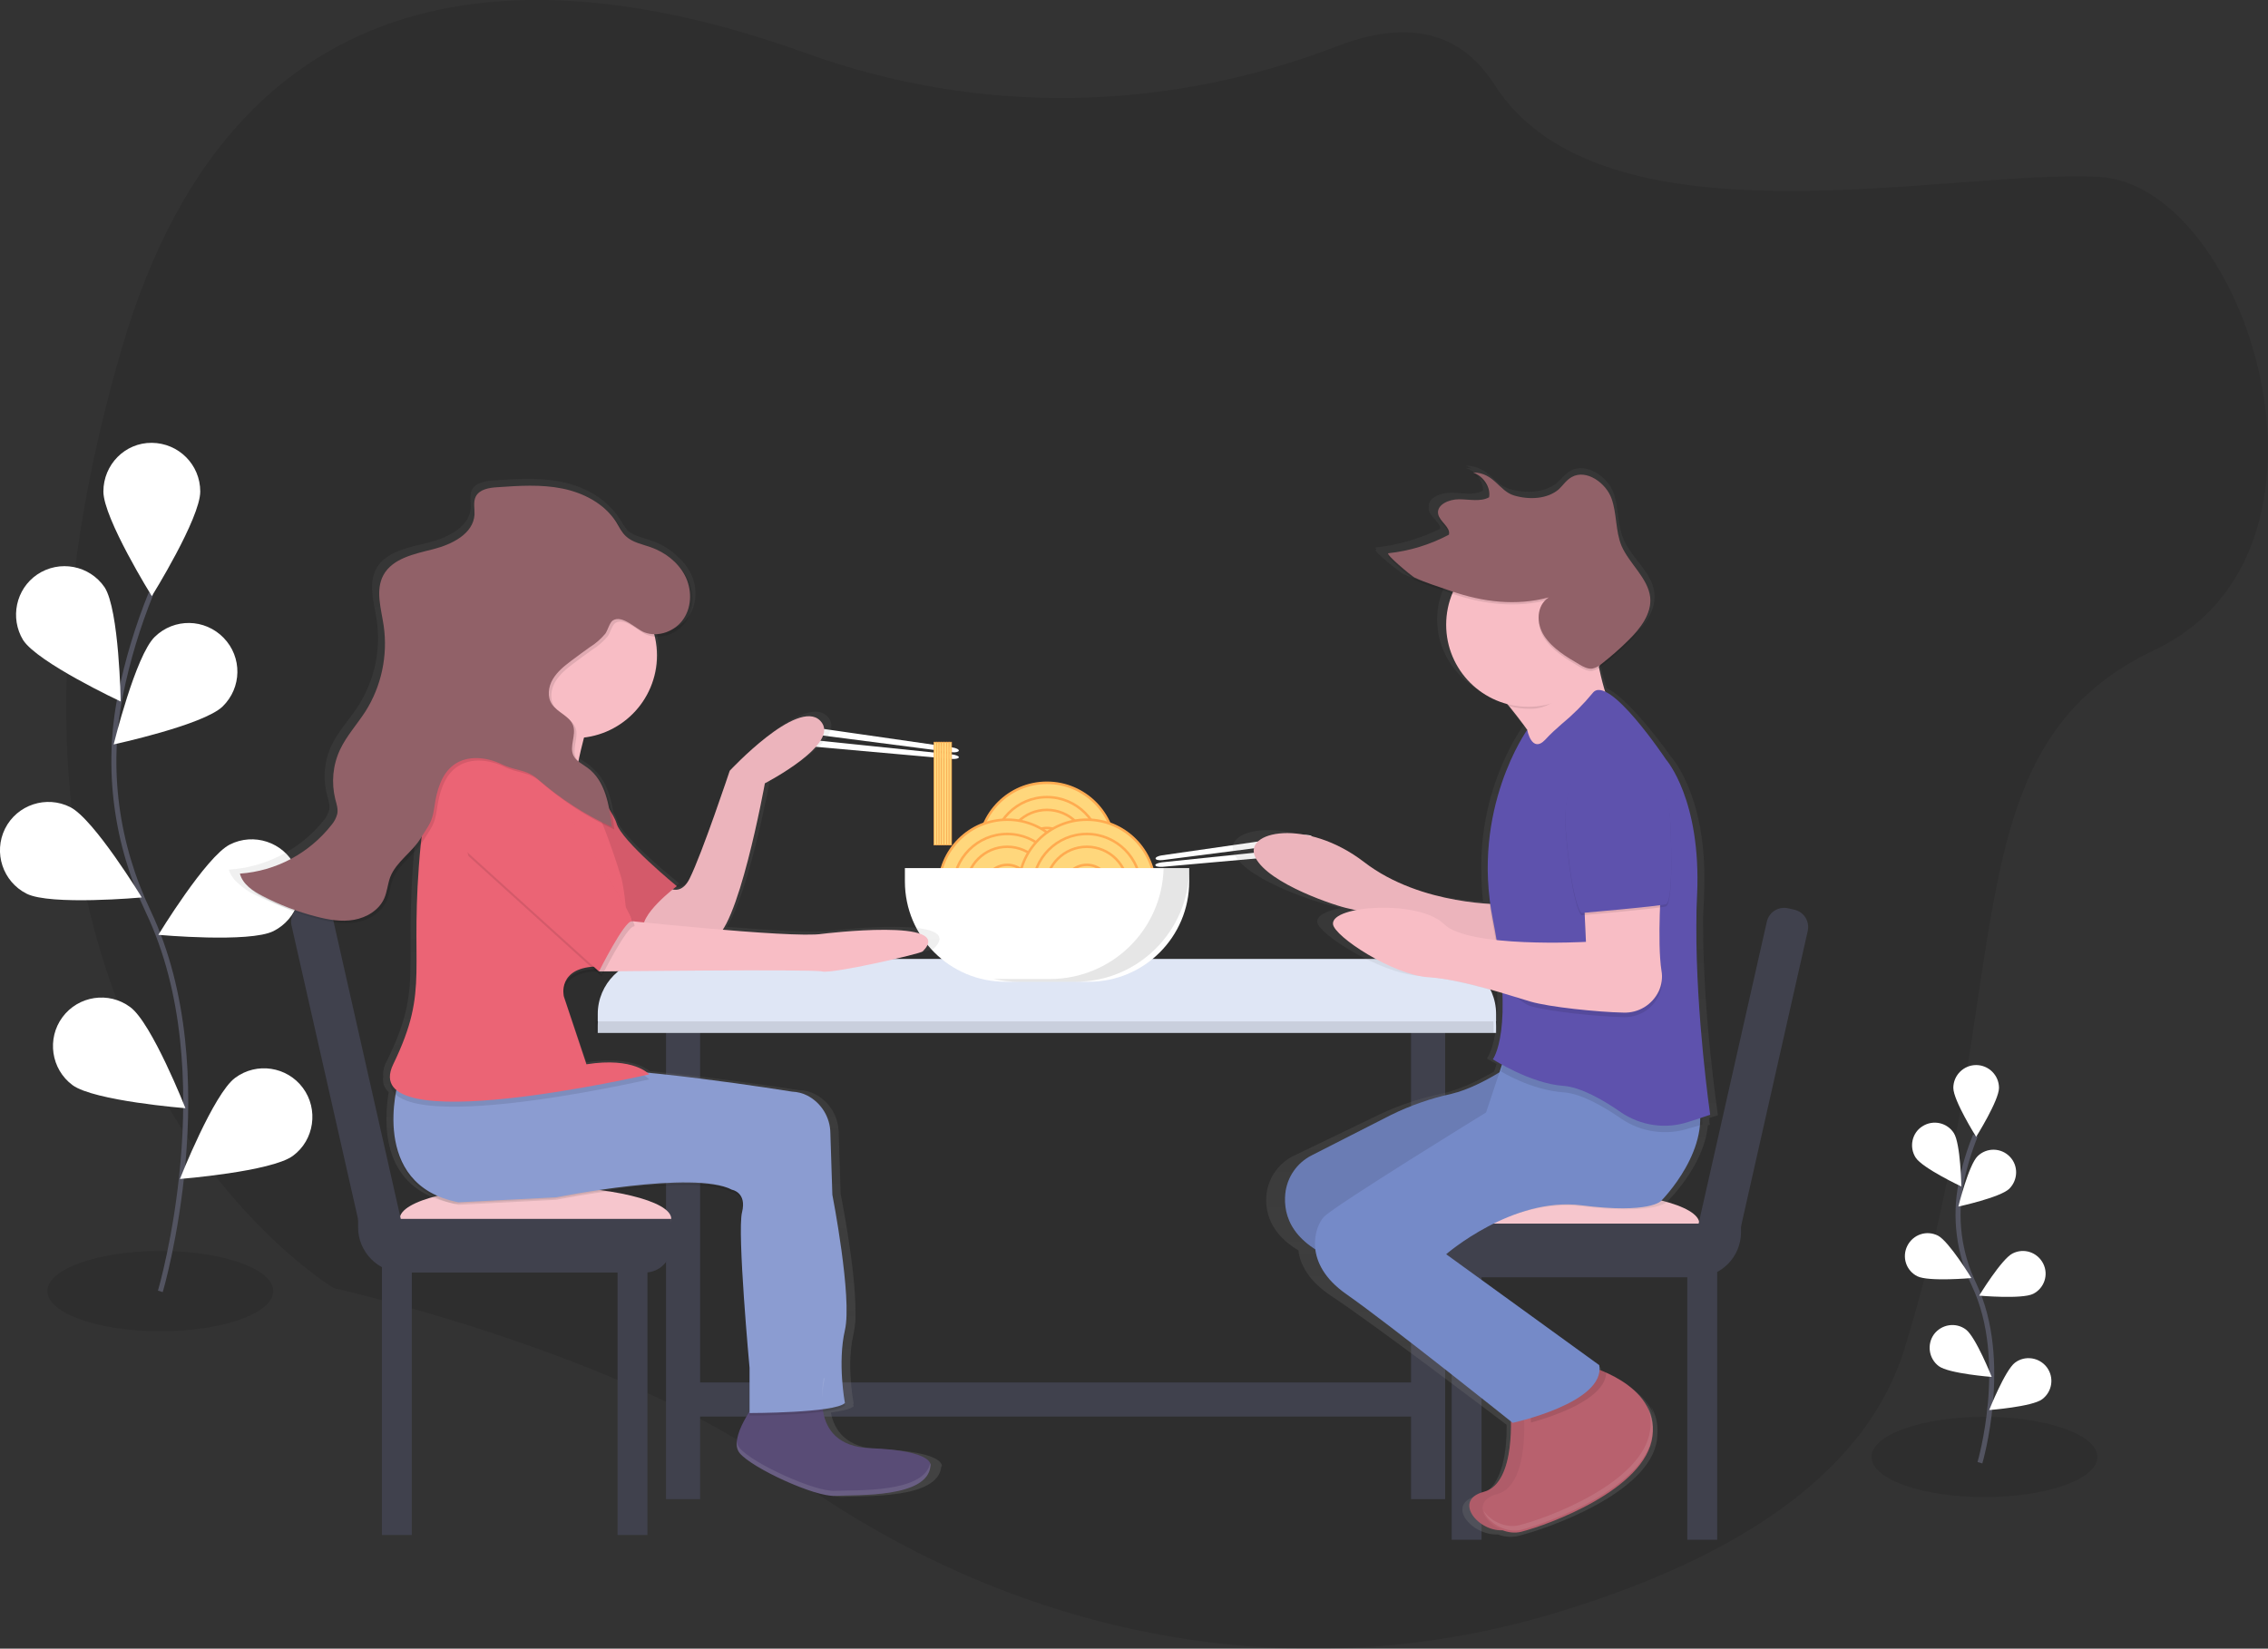 <?xml version="1.0" encoding="utf-8"?>
<!-- Generator: Adobe Illustrator 25.0.1, SVG Export Plug-In . SVG Version: 6.00 Build 0)  -->
<svg version="1.1" id="d6af144a-e925-4ddf-847c-b38e3205da29"
	 xmlns="http://www.w3.org/2000/svg" xmlns:xlink="http://www.w3.org/1999/xlink" x="0px" y="0px" viewBox="0 0 903.8 657.1"
	 style="enable-background:new 0 0 903.8 657.1;" xml:space="preserve">
<rect x="0" y="0" width="903.8" height="657.1" fill="#333333" stroke="none"/>
<style type="text/css">
	.st0{opacity:0.1;enable-background:new    ;}
	.st1{fill:none;stroke:#535461;stroke-width:2;stroke-miterlimit:10;}
	.st2{fill:#FFFFFF;}
	.st3{fill:#40414D;}
	.st4{fill:#DFE6F5;}
	.st5{fill:#FFD77C;stroke:#FFAB50;stroke-miterlimit:10;}
	.st6{fill:#F6C6CD;}
	.st7{fill:url(#SVGID_1_);}
	.st8{fill:#B8616E;}
	.st9{opacity:5.000000e-02;enable-background:new    ;}
	.st10{fill:#F8BDC5;}
	.st11{fill:#758AC8;}
	.st12{fill:#5E52AD;}
	.st13{fill:#916168;}
	.st14{opacity:0.1;fill:#FFFFFF;enable-background:new    ;}
	.st15{fill:url(#SVGID_2_);}
	.st16{fill:#594C76;}
	.st17{fill:#8B9CD1;}
	.st18{fill:#EB6475;}
	.st19{opacity:0.1;}
	.st20{fill:#FFD77C;stroke:#FFAB50;stroke-width:0.25;stroke-miterlimit:10;}
</style>
<ellipse class="st0" cx="63.9" cy="514.6" rx="45" ry="16"/>
<ellipse class="st0" cx="790.8" cy="580.7" rx="45" ry="16"/>
<path class="st0" d="M532.9,18.4c-68.5,26.4-142.7,27.7-211.7,2.8C223.5-14.1,95.9-23.1,48.6,138.6C-32.1,414.8,133,513.4,133,513.4
	s115.3,25.8,179.1,72.5c90.7,66.3,201.7,88.5,306.3,57.4c66.9-19.9,124.2-52.5,140.6-105.9c45.8-149.3,16.7-239.1,99.7-278.4
	s36.8-185.2-22.2-188.5s-198,30.5-241-36.8C580.2,9.7,556.8,9.2,532.9,18.4z"/>
<path class="st1" d="M789,583c0,0,12-40.8-2.3-70.9c-6.1-12.6-7.9-26.8-5.2-40.5c1.3-6.5,3.2-12.9,5.7-19"/>
<path class="st2" d="M778.4,433.6c0,5,9.1,19.5,9.1,19.5s9.1-14.5,9.1-19.5c0-5-4.1-9.1-9.1-9.1S778.4,428.6,778.4,433.6
	L778.4,433.6z"/>
<path class="st2" d="M763.4,461.4c2.7,4.2,18.2,11.5,18.2,11.5s-0.3-17.1-3-21.3c-2.7-4.2-8.3-5.4-12.5-2.7
	C761.9,451.5,760.7,457.2,763.4,461.4L763.4,461.4z"/>
<path class="st2" d="M764.1,508.7c4.5,2.2,21.5,0.7,21.5,0.7s-8.9-14.6-13.3-16.9c-4.5-2.3-9.9-0.5-12.2,4S759.6,506.5,764.1,508.7
	L764.1,508.7z"/>
<path class="st2" d="M772.6,544.5c4,3,21.1,4.3,21.1,4.3s-6.3-15.9-10.3-18.9c-4-3-9.7-2.1-12.7,1.9
	C767.8,535.8,768.6,541.5,772.6,544.5L772.6,544.5z"/>
<path class="st2" d="M800.7,473.8c-3.6,3.5-20.3,7.1-20.3,7.1s4.1-16.6,7.7-20.1c3.6-3.5,9.3-3.4,12.8,0.2S804.2,470.3,800.7,473.8z
	"/>
<path class="st2" d="M810.2,515.7c-4.5,2.2-21.5,0.7-21.5,0.7s8.9-14.6,13.3-16.8c4.5-2.3,9.9-0.5,12.2,4S814.6,513.5,810.2,515.7
	L810.2,515.7z"/>
<path class="st2" d="M813.8,557.7c-4,3-21.1,4.3-21.1,4.3s6.3-15.9,10.3-18.9c4-3,9.7-2.1,12.7,1.9
	C818.7,549.1,817.8,554.7,813.8,557.7z"/>
<path class="st1" d="M63.9,514.7c0,0,25.7-87.1-4.8-151.3c-12.8-26.9-17-57.1-11.1-86.4c2.8-13.9,6.9-27.4,12.2-40.5"/>
<path class="st2" d="M41.2,195.9c0,10.7,19.3,41.7,19.3,41.7s19.3-31,19.3-41.7c0-10.7-8.6-19.3-19.3-19.4S41.2,185.2,41.2,195.9
	C41.2,195.9,41.2,195.9,41.2,195.9L41.2,195.9z"/>
<path class="st2" d="M9.2,255.1c5.8,9,38.9,24.5,38.9,24.5s-0.6-36.5-6.4-45.5c-6-8.8-18-11.1-26.9-5.1
	C6.3,234.8,3.9,246.3,9.2,255.1L9.2,255.1z"/>
<path class="st2" d="M10.6,356.2c9.5,4.8,45.9,1.5,45.9,1.5s-19-31.2-28.5-36c-9.5-4.8-21.2-1-26,8.6
	C-2.7,339.8,1.1,351.4,10.6,356.2L10.6,356.2L10.6,356.2z"/>
<path class="st2" d="M28.9,432.5c8.6,6.3,45,9.2,45,9.2s-13.4-34-22-40.3c-8.6-6.4-20.7-4.5-27,4S20.3,426.1,28.9,432.5L28.9,432.5z
	"/>
<path class="st2" d="M88.7,281.6c-7.7,7.4-43.4,15.1-43.4,15.1s8.7-35.5,16.4-42.9c7.7-7.5,19.9-7.3,27.4,0.4S96.4,274.1,88.7,281.6
	L88.7,281.6L88.7,281.6z"/>
<path class="st2" d="M109,371.1c-9.5,4.8-45.9,1.5-45.9,1.5s19-31.2,28.5-36c9.5-4.8,21.2-1,26,8.6S118.5,366.3,109,371.1L109,371.1
	L109,371.1z"/>
<path class="st2" d="M116.7,460.7c-8.6,6.3-45,9.2-45,9.2s13.4-34,22-40.3c8.6-6.4,20.7-4.5,27,4S125.3,454.4,116.7,460.7
	L116.7,460.7z"/>
<path class="st2" d="M379.2,299.8l-55.7-7.2c-2.3-0.3-4-1.1-3.9-1.9l0,0c0.1-0.8,2-1.1,4.3-0.8l55.6,8c1.5,0.2,2.7,0.8,2.6,1.3l0,0
	C382,299.7,380.7,300,379.2,299.8z"/>
<path class="st2" d="M379.5,300.7l-55.9-5.8c-2.3-0.2-4.2,0.2-4.3,0.9l0,0c-0.1,0.8,1.7,1.5,4,1.7l56,5c1.5,0.1,2.8-0.2,2.8-0.7l0,0
	C382.2,301.4,381,300.9,379.5,300.7z"/>
<path class="st2" d="M463.4,342.8l55.7-7.2c2.3-0.3,4-1.1,3.9-1.9l0,0c-0.1-0.8-2-1.1-4.3-0.8l-55.6,8c-1.5,0.2-2.7,0.8-2.6,1.3l0,0
	C460.5,342.7,461.8,343,463.4,342.8z"/>
<path class="st2" d="M463,343.7l55.9-5.8c2.3-0.2,4.2,0.2,4.3,0.9l0,0c0.1,0.8-1.7,1.5-4,1.7l-56,5c-1.5,0.1-2.8-0.2-2.8-0.7l0,0
	C460.3,344.4,461.5,343.9,463,343.7z"/>
<rect x="265.4" y="402.6" class="st3" width="13.6" height="194.9"/>
<rect x="562.3" y="402.6" class="st3" width="13.6" height="194.9"/>
<path class="st4" d="M260.2,386.8h314c12.2,0,22,9.8,22,22v2.9l0,0h-358l0,0v-2.9C238.2,396.6,248.1,386.8,260.2,386.8z"/>
<path class="st0" d="M259.2,386.8h314c12.2,0,22,9.8,22,22v2.9l0,0h-358l0,0v-2.9C237.2,396.6,247.1,386.8,259.2,386.8z"/>
<path class="st4" d="M260.2,382.2h314c12.2,0,22,9.8,22,22v2.9l0,0h-358l0,0v-2.9C238.2,392.1,248.1,382.2,260.2,382.2z"/>
<circle class="st5" cx="417.2" cy="339.2" r="27.2"/>
<circle class="st5" cx="417.2" cy="339.2" r="21.5"/>
<circle class="st5" cx="417.2" cy="339.2" r="16.4"/>
<circle class="st5" cx="417.2" cy="339.2" r="9.2"/>
<circle class="st5" cx="401.4" cy="353.9" r="27.2"/>
<circle class="st5" cx="401.4" cy="353.9" r="21.5"/>
<circle class="st5" cx="401.4" cy="353.9" r="16.4"/>
<circle class="st5" cx="401.4" cy="353.9" r="9.2"/>
<circle class="st5" cx="433.1" cy="353.9" r="27.2"/>
<circle class="st5" cx="433.1" cy="353.9" r="21.5"/>
<circle class="st5" cx="433.1" cy="353.9" r="16.4"/>
<circle class="st5" cx="433.1" cy="353.9" r="9.2"/>
<path class="st2" d="M360.6,346h113.3l0,0v5.3c0,22.1-17.9,40-40,40h-33.3c-22.1,0-40-17.9-40-40V346L360.6,346z"/>
<path class="st0" d="M463.7,346c-0.6,24.6-20.7,44.2-45.3,44.2h-22.5c3.3,0.7,6.6,1.1,10,1.1h22.7c25,0,45.3-20.3,45.3-45.3
	c0,0,0,0,0,0H463.7z"/>
<rect x="274.5" y="551" class="st3" width="294.6" height="13.6"/>
<rect x="152.2" y="503.6" class="st3" width="11.9" height="108.2"/>
<rect x="246.1" y="503.6" class="st3" width="11.9" height="108.2"/>
<path class="st6" d="M267.5,485.8c0,7.2-24.5,13.1-54.7,13.1s-53.5-5.8-53.5-13.1s23.3-13.1,53.5-13.1S267.5,478.6,267.5,485.8z"/>
<path class="st3" d="M142.7,485.8h124.8l0,0v10.9c0,5.8-4.7,10.5-10.5,10.5l0,0h-96.3c-9.9,0-18-8.1-18-18V485.8L142.7,485.8z"/>
<path class="st3" d="M121.5,360.7l2.6-0.6c3.8-0.9,7.5,1.5,8.4,5.3l31.2,138.1l0,0l-3.9,0.9c-6.8,1.5-13.6-2.7-15.1-9.6L116.2,369
	C115.3,365.3,117.7,361.5,121.5,360.7C121.5,360.7,121.5,360.7,121.5,360.7z"/>
<rect x="672.4" y="505.5" class="st3" width="11.9" height="108.2"/>
<rect x="578.5" y="505.5" class="st3" width="11.9" height="108.2"/>
<path class="st6" d="M569,487.7c0,7.2,24.5,13.1,54.7,13.1s53.5-5.8,53.5-13.1s-23.3-13.1-53.5-13.1S569,480.5,569,487.7z"/>
<path class="st3" d="M675.8,509.1h-96.3c-5.8,0-10.5-4.7-10.5-10.5v-10.9l0,0h124.8l0,0v3.4C693.8,501,685.8,509.1,675.8,509.1z"/>
<path class="st3" d="M676.8,506.3l-3.9-0.9l0,0l31.2-138.1c0.9-3.8,4.6-6.1,8.4-5.3l2.6,0.6c3.8,0.9,6.1,4.6,5.3,8.4l-28.4,125.8
	C690.4,503.5,683.6,507.8,676.8,506.3z"/>
<linearGradient id="SVGID_1_" gradientUnits="userSpaceOnUse" x1="736.02" y1="-74.132" x2="736.02" y2="352.82" gradientTransform="matrix(1 0 0 -1 -148.11 538.57)">
	<stop  offset="0" style="stop-color:#808080;stop-opacity:0.25"/>
	<stop  offset="0.54" style="stop-color:#808080;stop-opacity:0.12"/>
	<stop  offset="1" style="stop-color:#808080;stop-opacity:0.1"/>
</linearGradient>
<path class="st7" d="M681.1,445.6l3.5-1.1c0,0-6-40.1-5.9-76c0-1,0-2.1,0-3.1c0.1-2.2,0.2-4.5,0.3-6.6c0.1-2.8,0.2-5.4,0.2-8
	c0.3-34.6-13.3-49.2-13.3-49.2s-16-22.8-25.6-27.3c-0.8-2.6-1.8-5.9-2.6-9.8c0.3-0.2,0.6-0.4,0.9-0.6c4-2.9,7.8-6.1,11.3-9.5
	c4.9-4.6,9.6-10.2,9.4-16.6c0-0.6,0-1.2-0.1-1.9c-0.9-7.6-8.9-13.4-12.1-20.7c-2.7-6.1-1.9-12.9-4.2-19s-10.6-11.9-16.8-8.7
	c-2.3,1.2-3.7,3.3-5.6,4.9c-4.7,4-12.4,4.4-18.9,2.5s-8.4-9.2-17.5-9.3c0.8,0.3,1.6,0.6,2.3,1.1c-0.8-0.1-1.5-0.2-2.3-0.2
	c3.8,1.2,6.5,4.5,6.9,8.4c0,0.2,0,0.5-0.1,0.7c-3.6,2-8.4,0.8-12.7,0.8s-9.3,2.1-8.8,5.7c-0.1,0.4-0.1,0.8,0,1.2
	c0.6,2.7,4.2,4.7,4.6,7.2c0,0.1,0,0.1,0,0.2c-8,4-16.7,6.5-25.7,7.5c-0.3,0-0.2,0.4,0.3,0.9h-0.3c-1.6,0.2,9.8,9.2,11.1,9.8
	c4.8,2.2,10.5,3.8,15.5,5.4l0.4,0.1c-1.7,3.9-2.6,8.2-2.6,12.5c0,15.4,11.1,28.3,26.1,32c2.8,3.3,5.7,6.9,8.4,10.4H607
	c0,0-17.2,22.9-16.7,57.2c0,4.3,0.2,8.6,0.7,12.8c-11.1-0.6-34.9-3.5-53-16.8c-24.4-17.9-51.7-12.5-46-1.8s34.8,19.6,39.5,20.5
	c0.4,0.1,1.5,0.3,2.9,0.7c-5.8,1.1-9.7,3-9.5,5.6c0.5,4.9,25.4,20.5,40.4,21.4c9.9,0.6,21.9,3.7,31.3,6.3
	c0.9,20.5-4.1,26.7-4.1,26.7s1.5,0.9,3.9,2.2l-1,3c-6.1,3.5-13.6,7.2-20.5,8.7c-8.7,1.8-17.2,4.6-25.2,8.4l-33.8,16.3
	c-6.1,2.8-10.4,8.7-11.2,15.4c-0.7,6.9,1.3,15.6,12.7,22.5c0.7,5.6,4.1,12.2,13.2,18.2c17.5,11.6,63.5,46.5,69.8,51.3
	c0.1,8.5-1,25.6-11.5,28.2c-13.2,3.3-2.6,16,8.1,15.5c2.5,1,5.3,1.2,7.9,0.6c11.3-2.7,52.6-17,55.4-38.4c0.1-0.9,0.2-1.9,0.2-2.8
	c0.2-3.7-0.7-7.3-2.6-10.4c0.4,1,0.8,2,1.1,3c-3.4-7.8-11.8-12.7-18.2-15.5c0-0.1,0-0.2,0-0.2c-1-0.4-2-0.7-2.8-1
	c0-0.6,0-1.2-0.1-1.7l-64.8-44.7c0,0,28.2-23.2,57.3-19.7s33.8-1.7,33.8-1.7s14.9-14.2,16.4-30.6l0.9-0.2
	C681.3,448.5,681.2,447.5,681.1,445.6z"/>
<path class="st8" d="M601.9,561.9c0,0,2.7,29.2-10.6,32.7s-0.9,17.7,9.7,15s49.5-16.8,52.2-38s-26.5-28.3-26.5-28.3L601.9,561.9z"/>
<path class="st9" d="M601.9,561.9c0,0,2.7,29.2-10.6,32.7s-0.9,17.7,9.7,15s49.5-16.8,52.2-38s-26.5-28.3-26.5-28.3L601.9,561.9z"/>
<path class="st8" d="M607.2,562.8c0,0,2.7,29.2-10.6,32.7s-0.9,17.7,9.7,15s49.5-16.8,52.2-38S632,544.2,632,544.2L607.2,562.8z"/>
<path class="st0" d="M634.6,545.1l-24.7,18.6c0,0,0.1,1.3,0.2,3.3c9.3-2.6,29.7-9.4,30-20C638.3,546.2,636.5,545.6,634.6,545.1z"/>
<rect x="608.5" y="291" class="st10" width="10.6" height="8"/>
<path class="st11" d="M609,419.6c0,0-16.8,13.2-30.7,16.4c-8.2,1.8-16.2,4.6-23.8,8.3l-31.8,16.2c-5.9,3-9.8,8.7-10.5,15.2
	c-0.9,9,2.7,20.8,24.3,27.9l68.1,56.6l21.2-17.7l-72.5-55.7l55.7-34.5L609,419.6z"/>
<path class="st0" d="M609,419.6c0,0-16.8,13.2-30.7,16.4c-8.2,1.8-16.2,4.6-23.8,8.3l-31.8,16.2c-5.9,3-9.8,8.7-10.5,15.2
	c-0.9,9,2.7,20.8,24.3,27.9l68.1,56.6l21.2-17.7l-72.5-55.7l55.7-34.5L609,419.6z"/>
<path class="st10" d="M599.3,360.4c0,0-32.7,0.9-55.7-16.8s-48.6-12.4-43.3-1.8s32.7,19.5,37.1,20.3s68.1,18.6,68.1,18.6
	L599.3,360.4z"/>
<path class="st9" d="M599.3,360.4c0,0-32.7,0.9-55.7-16.8s-48.6-12.4-43.3-1.8s32.7,19.5,37.1,20.3s68.1,18.6,68.1,18.6L599.3,360.4
	z"/>
<path class="st11" d="M602.8,411.6l-10.6,31.8c0,0-59.7,36.7-64.5,41.5c-3.8,3.8-8.8,18.6,8.8,30.9s66.3,51.3,66.3,51.3
	s37.1-8,34.5-23l-61-44.2c0,0,26.5-23,53.9-19.5s31.8-1.8,31.8-1.8s21.2-21.2,14.1-41.5S602.8,411.6,602.8,411.6z"/>
<path class="st10" d="M589.5,267.6c0,0,30.1,32.7,28.3,42.4s23.9-28.3,23.9-28.3s-8-19.5-6.2-40.7L589.5,267.6z"/>
<path class="st0" d="M615.8,297.6c2.1-2.2,4.2-4.2,6.5-6.2c4.5-3.7,8.7-7.9,12.4-12.4c6.2-8,29.2,26.5,29.2,26.5
	s14.1,15.9,12.4,53.9s2.2,88.8,2.2,88.8l-5.3,1.5c-9.1,3-19.2,1.6-27.1-3.8c-7.1-4.9-16-10-22.8-10.5c-13.3-0.9-25.2-8.4-25.2-8.4
	s5.8-13.7-3.1-57.9s13.7-75.6,13.7-75.6S610.3,303.2,615.8,297.6z"/>
<path class="st12" d="M681.5,444.3l-5.3,1.8l-3.2,1c-9.1,3.1-19.2,1.6-27.1-3.8c-7-4.9-16-10-22.8-10.5
	c-13.2-0.9-28.2-10.6-28.2-10.6s8.8-11.5,0-55.7s13.7-75.6,13.7-75.6s1.8,9.6,7.2,3.9c2-2.2,4.2-4.2,6.5-6.2
	c4.5-3.7,8.7-7.9,12.4-12.4c6.2-8,29.2,26.5,29.2,26.5s14.1,15.9,12.4,53.9c-0.2,4-0.3,8.1-0.3,12.3
	C675.8,404.7,681.5,444.3,681.5,444.3z"/>
<path class="st0" d="M631.1,357.7l0.9,19.5c0,0-46.9,2.6-56.6-7.1s26.5,28.6,34.5,30.9c7.5,2.2,26.9,4.2,37.1,4.4
	c5.9,0.2,11.4-3.1,14-8.5c1.2-2.6,1.6-5.5,1.1-8.2c-1.8-11.5,0-36.2,0-36.2L631.1,357.7z"/>
<path class="st10" d="M631.1,355.9l0.9,19.5c0,0-46.9,2.6-56.6-7.1s-44.9-7.6-44.2,0c0.4,4.9,23.9,20.3,38,21.2s32.7,7.4,40.7,9.7
	c7.5,2.2,26.9,4.2,37.1,4.4c5.9,0.2,11.4-3.1,14-8.5c1.2-2.6,1.6-5.5,1.1-8.2c-1.8-11.5,0-36.2,0-36.2L631.1,355.9z"/>
<path class="st0" d="M641.7,299.4c0,0-20.3,2.6-17.7,32.7s6.2,32.7,6.2,32.7s30.1-2.6,33.6-3.5s1.8-33.6,1.8-33.6
	S664.7,298.5,641.7,299.4z"/>
<path class="st12" d="M641.7,298.5c0,0-20.3,2.6-17.7,32.7s6.2,32.7,6.2,32.7s30.1-2.6,33.6-3.5s1.8-33.6,1.8-33.6
	S664.7,297.6,641.7,298.5z"/>
<path class="st0" d="M634.2,260c-1.4-7,1.5-9.2,2.2-18.1l-46,26.5c0,0,5.3,5.7,11.3,13.1c2.7,0.7,5.4,1,8.2,1
	C621.9,282.6,628.5,269.6,634.2,260z"/>
<circle class="st10" cx="609" cy="249" r="32.7"/>
<path class="st0" d="M617.2,239c-5,3.2-5.1,10.4-1.8,15.4s8.8,8.3,14.1,11.4c1.5,0.9,3.3,1.8,5,1.6c1.3-0.3,2.6-0.9,3.6-1.8
	c3.7-2.9,7.3-6,10.7-9.4c4.9-4.8,9.5-10.7,8.8-17.3c-0.9-7.6-8.3-13.3-11.4-20.4c-2.5-6-1.8-12.7-4-18.9s-10-11.8-15.8-8.6
	c-2.2,1.2-3.5,3.3-5.2,4.9c-4.5,3.9-11.7,4.3-17.8,2.5s-7.9-9.1-16.4-9.2c4.2,1.5,7.1,5.9,6.4,9.9c-3.4,1.9-7.9,0.8-12,0.8
	s-9,2.2-8.3,5.9c0.6,3,5,5.2,4.3,8.2c-7.5,4-15.7,6.5-24.1,7.4c-1.5,0.2,9.2,9.1,10.4,9.7c4.5,2.1,9.8,3.7,14.6,5.4
	C591.1,240.9,604.2,242.5,617.2,239z"/>
<path class="st13" d="M617.2,238.1c-5,3.2-5.1,10.4-1.8,15.4s8.8,8.3,14.1,11.4c1.5,0.9,3.3,1.8,5,1.6c1.3-0.3,2.6-0.9,3.6-1.8
	c3.7-2.9,7.3-6,10.7-9.4c4.9-4.8,9.5-10.7,8.8-17.3c-0.9-7.6-8.3-13.3-11.4-20.4c-2.5-6-1.8-12.7-4-18.9s-10-11.8-15.8-8.6
	c-2.2,1.2-3.5,3.3-5.2,4.9c-4.5,3.9-11.7,4.3-17.8,2.5s-7.9-9.1-16.4-9.2c4.2,1.5,7.1,5.9,6.4,9.9c-3.4,1.9-7.9,0.8-12,0.8
	s-9,2.2-8.3,5.9c0.6,3,5,5.2,4.3,8.2c-7.5,4-15.7,6.5-24.1,7.4c-1.5,0.2,9.2,9.1,10.4,9.7c4.5,2.1,9.8,3.7,14.6,5.4
	C591.1,240,604.2,241.6,617.2,238.1z"/>
<path class="st14" d="M656.2,559.5c1.4,3.3,1.9,6.9,1.4,10.4c-2.7,21.2-41.5,35.4-52.2,38c-5.6,1.4-11.7-1.9-14.2-5.8
	c1.6,4.6,8.7,9.2,15.1,7.6c10.6-2.7,49.5-16.8,52.2-38C659.1,567.4,658.3,563.2,656.2,559.5z"/>
<linearGradient id="SVGID_2_" gradientUnits="userSpaceOnUse" x1="381.402" y1="-58.304" x2="381.402" y2="347.706" gradientTransform="matrix(1 0 0 -1 -148.11 538.57)">
	<stop  offset="0" style="stop-color:#808080;stop-opacity:0.25"/>
	<stop  offset="0.54" style="stop-color:#808080;stop-opacity:0.12"/>
	<stop  offset="1" style="stop-color:#808080;stop-opacity:0.1"/>
</linearGradient>
<path class="st15" d="M375.2,583.6L375.2,583.6c-0.8-1.8-4.9-5.2-24.7-6c-13.5-0.5-18.1-7.7-19.4-14.6c4.5-0.6,7.9-1.4,9.1-2.5
	c0,0-0.1-0.3-0.2-0.9l0.2-0.1c-0.9-5-1.3-10.1-1.4-15.2c0-4.4,0.4-8.7,1.4-13c0.6-2.8,0.8-5.7,0.7-8.6c0.1-17-5.9-46.9-5.9-46.9
	l-0.8-24.8c-0.2-6.3-3.8-12-9.4-14.9c-2-1-4.1-1.6-6.4-1.6c0,0-31.3-4.9-59.5-7.6c-2-1.6-9-6-25.2-3.5l-9.3-27.2
	c-0.1-0.3-0.1-0.7-0.2-1c0.3-3.5,2.6-8.7,13.4-9l2.2,2c0,0,0.4-0.8,1.1-2c13.4-0.1,86.1-0.9,89.9,0c4.1,1,40.3-7.1,41.3-8.1
	c14.1-13.7-41.4-7.1-41.4-7.1c-5.5,0.9-23.1-0.2-41.1-1.6c8.9-13.4,17.3-58.8,17.3-58.8s32-16.1,22.7-25.2s-37.2,20.2-37.2,20.2
	s-11.4,33.3-16.5,43.4c-2,4-4.6,4.8-6.9,4.4c1-0.8,1.7-1.3,1.7-1.3s-22.7-18.1-24.8-25.2c-0.4-1.2-0.9-2.3-1.5-3.3
	c-1.1-6.4-3-12.7-7.7-16.9c-0.8-0.8-1.6-1.6-2.6-2.3c-1.3-0.9-2.7-1.7-3.9-2.7l0,0c0.7-3.1,1.5-6.3,2.3-9.4c16.9-2,30-16,30-33
	c0-2.6-0.3-5.1-0.9-7.6c5.1,0.3,10.1-2,13-6.3c3.4-5.1,3.3-12,0.4-17.4c-1.2-2.2-2.7-4.1-4.6-5.8c-2.9-3-6.5-5.2-10.5-6.6
	c-3.4-1.2-7.2-1.9-9.9-4.2c-1.2-1.6-2.3-3.3-3.3-5c-1.1-1.7-2.5-3.3-4-4.7c-5-5.1-12.1-8.3-19.2-9.7c-8.8-1.7-17.8-1.1-26.7-0.5
	c-3.3,0.2-7.2,0.8-8.7,3.7c-1.1,2.2-0.4,4.8-0.5,7.2c-0.5,7.7-9.3,12-17,13.9s-16.9,3.5-20.6,10.3c-3.4,6.1-1,13.5,0.1,20.4
	c1.8,12.1-0.9,24.4-7.5,34.6c-3.4,5.2-7.7,9.8-10.4,15.3c-3,6.2-3.6,13.2-1.9,19.9c0.5,1.9,1.2,3.9,0.9,5.9
	c-0.4,1.6-1.2,3.1-2.3,4.4c-9.3,11.5-23,18.6-37.7,19.5c0.6,2,1.8,3.8,3.4,5.2c2.1,2,4.5,3.7,7.1,4.9c7,3.5,14.3,6.2,21.9,8.1
	c5.1,1.3,10.4,2.2,15.6,1.3s10.2-3.9,12.4-8.5c1.2-2.7,1.4-5.8,2.5-8.6c2.2-5.5,7.6-9.1,11.3-13.9c-1.2,12.2-1.8,24.5-1.8,36.8
	c0,3.9,0,7.3,0,10.5c0,13.9-1,23.5-9.6,40.8c-1,1.8-1.5,3.9-1.3,6c-0.4,2.3,0.5,4.6,2.2,6.1c-0.6,3.5-0.9,7-0.9,10.5
	c-0.1,12.6,4.1,29.6,26.8,33.9l40.3-2c0,0,56.9-11.1,72.4-3c2.6,0.6,4.5,2.9,4.5,5.6c0,0.8-0.2,1.7-0.4,2.5
	c-0.4,2.6-0.6,5.3-0.5,7.9c-0.1,17,3.6,55.6,3.6,55.6v16.4c-2.6,3.9-5.8,9.6-5.4,13.8c0,0.1,0,0.2,0,0.3s0,0.2,0.1,0.4
	s0,0.2,0.1,0.3s0.1,0.2,0.1,0.3c0,0.1,0.1,0.2,0.1,0.3c0,0.1,0.1,0.2,0.1,0.3s0.1,0.3,0.2,0.4l0.1,0.2c0.1,0.2,0.3,0.4,0.4,0.5
	c5.2,6,31,17.6,39.3,17.1c8.8-0.5,38.2,1,39.3-12.1C375.4,584.4,375.4,583.9,375.2,583.6z"/>
<path class="st16" d="M301.8,558.2c0,0-12,15-7,21s30,17.5,38,17c8.5-0.5,37,1,38-12c0,0,2-6-24-7s-18-28-18-28L301.8,558.2z"/>
<path class="st0" d="M158.7,432.2c0,0-12,41,24,48l39-2c0,0,55-11,70-3c0,0,6,1,4,9s3,62,3,62v18c0,0,34,0,38-4c0,0-3-16,0-29
	s-5-54-5-54l-0.8-24.7c-0.1-6.2-3.6-11.9-9.1-14.8c-1.9-1-4-1.5-6.1-1.6c0,0-68-11-92-9S158.7,432.2,158.7,432.2z"/>
<path class="st17" d="M158.7,431.2c0,0-12,41,24,48l39-2c0,0,55-11,70-3c0,0,6,1,4,9s3,62,3,62v18c0,0,34,0,38-4c0,0-3-16,0-29
	s-5-54-5-54l-0.8-24.7c-0.1-6.2-3.6-11.9-9.1-14.8c-1.9-1-4-1.5-6.1-1.6c0,0-68-11-92-9S158.7,431.2,158.7,431.2z"/>
<path class="st10" d="M261.8,350.2c0,0,8,10,13,0s16-43,16-43s27-29,36-20s-22,25-22,25s-11,61-21,62s-25,0-25,0l-5-11L261.8,350.2z
	"/>
<path class="st9" d="M261.8,350.2c0,0,8,10,13,0s16-43,16-43s27-29,36-20s-22,25-22,25s-11,61-21,62s-25,0-25,0l-5-11L261.8,350.2z"
	/>
<path class="st18" d="M225.7,300.2c0,0,18,21,20,28s24,25,24,25s-16,12-13,18c3,6-21-20-21-20l-28-41L225.7,300.2z"/>
<path class="st0" d="M225.7,300.2c0,0,18,21,20,28s24,25,24,25s-16,12-13,18c3,6-21-20-21-20l-28-41L225.7,300.2z"/>
<path class="st10" d="M237.7,276.2c0,0-9,29-9,40s-38-3-37-9s22-28,23-37S237.7,276.2,237.7,276.2z"/>
<path class="st0" d="M207.7,296.2c0,0-35-9-40,42s4,57-11,88s102,4,102,4s-6-7-25-4l-9-27c0,0-3-12,14-12s9-35,9-35s-9-30-14-33
	S219.7,298.2,207.7,296.2z"/>
<path class="st18" d="M207.7,294.2c0,0-35-9-40,42s4,57-11,88s102,4,102,4s-6-7-25-4l-9-27c0,0-3-12,14-12s9-35,9-35s-9-30-14-33
	S219.7,296.2,207.7,294.2z"/>
<path class="st10" d="M242.7,366.2c0,0,73,8,85,6c0,0,53.6-6.6,40,7c-1,1-36,9-40,8s-89,0-89,0l-1-10L242.7,366.2z"/>
<path class="st0" d="M186.7,341.2l53,48c0,0,10-20,13-20s-36-59-36-59s-10-12-16-6S176.7,306.2,186.7,341.2z"/>
<path class="st18" d="M185.7,339.2l53,48c0,0,10-20,13-20s-36-59-36-59s-10-12-16-6S175.7,304.2,185.7,339.2z"/>
<circle class="st10" cx="228.8" cy="261.2" r="33"/>
<path class="st0" d="M257.7,253c5.6,2.2,12.5-0.4,15.8-5.5c3.3-5,3.2-11.9,0.4-17.2c-2.8-5.3-7.9-9.2-13.6-11.2
	c-3.4-1.2-7.3-1.9-9.9-4.4c-1.7-1.6-2.7-3.7-3.9-5.7c-4.7-7.3-13-11.6-21.5-13.3s-17.2-1.1-25.9-0.5c-3.2,0.2-7,0.8-8.5,3.7
	c-1.1,2.2-0.4,4.8-0.5,7.2c-0.5,7.7-9,11.9-16.5,13.8s-16.1,3.6-19.8,10.3c-3.3,6.1-0.9,13.4,0.1,20.2c1.7,11.9-0.9,24.1-7.3,34.2
	c-3.3,5.1-7.5,9.7-10.1,15.2c-2.9,6.2-3.5,13.1-1.9,19.7c0.5,1.9,1.2,3.9,0.8,5.9c-0.4,1.6-1.2,3.1-2.3,4.4
	c-8.9,11.3-22.1,18.4-36.5,19.4c1.1,4.3,5.3,7,9.2,9c6.7,3.5,13.8,6.2,21.2,8.1c4.9,1.3,10.1,2.2,15.1,1.3s9.9-3.8,12-8.5
	c1.2-2.7,1.4-5.8,2.4-8.5c2.4-6.2,8.8-9.9,12.2-15.6c3.3-5.4,4.5-6.1,5.4-12.4s2.7-13.1,7.8-16.8c5.4-3.9,13-3.1,19-0.2
	s9.7,1.8,14.7,6.2c8.8,7.6,18.6,14,29.2,18.8c-1-8.7-2.6-18.5-9.7-23.6c-2-1.5-4.5-2.6-5.6-4.9c-1.7-3.6,1.2-8.1-0.1-11.9
	s-6.3-5.2-8.5-8.6c-1.9-2.9-1.4-6.9,0.4-9.9s4.5-5.2,7.3-7.3c2.5-1.9,5-3.7,7.5-5.5c2.3-1.4,4.3-3.2,6.1-5.3c1-1.4,1.7-4.4,3-5.3
	C249,245.9,254.4,251.7,257.7,253z"/>
<path class="st13" d="M256.7,252c5.6,2.2,12.5-0.4,15.8-5.5c3.3-5,3.2-11.9,0.4-17.2c-2.8-5.3-7.9-9.2-13.6-11.2
	c-3.4-1.2-7.3-1.9-9.9-4.4c-1.7-1.6-2.7-3.7-3.9-5.7c-4.7-7.3-13-11.6-21.5-13.3s-17.2-1.1-25.9-0.5c-3.2,0.2-7,0.8-8.5,3.7
	c-1.1,2.2-0.4,4.8-0.5,7.2c-0.5,7.7-9,11.9-16.5,13.8s-16.1,3.6-19.8,10.3c-3.3,6.1-0.9,13.4,0.1,20.2c1.7,11.9-0.9,24.1-7.3,34.2
	c-3.3,5.1-7.5,9.7-10.1,15.2c-2.9,6.2-3.5,13.1-1.9,19.7c0.5,1.9,1.2,3.9,0.8,5.9c-0.4,1.6-1.2,3.1-2.3,4.4
	c-8.9,11.3-22.1,18.4-36.5,19.4c1.1,4.3,5.3,7,9.2,9c6.7,3.5,13.8,6.2,21.2,8.1c4.9,1.3,10.1,2.2,15.1,1.3s9.9-3.8,12-8.5
	c1.2-2.7,1.4-5.8,2.4-8.5c2.4-6.2,8.8-9.9,12.2-15.6c3.3-5.4,4.5-6.1,5.4-12.4s2.7-13.1,7.8-16.8c5.4-3.9,13-3.1,19-0.2
	s9.7,1.8,14.7,6.2c8.8,7.6,18.6,14,29.2,18.8c-1-8.7-2.6-18.5-9.7-23.6c-2-1.5-4.5-2.6-5.6-4.9c-1.7-3.6,1.2-8.1-0.1-11.9
	s-6.3-5.2-8.5-8.6c-1.9-2.9-1.4-6.9,0.4-9.9s4.5-5.2,7.3-7.3c2.5-1.9,5-3.7,7.5-5.5c2.3-1.4,4.3-3.2,6.1-5.3c1-1.4,1.7-4.4,3-5.3
	C248,244.9,253.4,250.7,256.7,252z"/>
<g class="st19">
	<path class="st2" d="M327.6,557.1c0.1-2.7,0.5-5.3,1.1-7.9l-0.5,0.2C327.8,552,327.5,554.5,327.6,557.1z"/>
	<path class="st2" d="M332.8,594.2c-8,0.5-33-11-38-17c-0.7-0.8-1.1-1.8-1.2-2.8c-0.3,1.7,0.1,3.5,1.2,4.8c5,6,30,17.5,38,17
		c8.5-0.5,37,1,38-12c0.1-0.4,0-0.7-0.1-1.1C368.3,595.2,341,593.8,332.8,594.2z"/>
</g>
<rect x="372.2" y="295.8" class="st20" width="1" height="41"/>
<rect x="373.2" y="295.8" class="st20" width="1" height="41"/>
<rect x="374.2" y="295.8" class="st20" width="1" height="41"/>
<rect x="375.2" y="295.8" class="st20" width="1" height="41"/>
<rect x="376.2" y="295.8" class="st20" width="1" height="41"/>
<rect x="377.2" y="295.8" class="st20" width="1" height="41"/>
<rect x="378.2" y="295.8" class="st20" width="1" height="41"/>
</svg>
